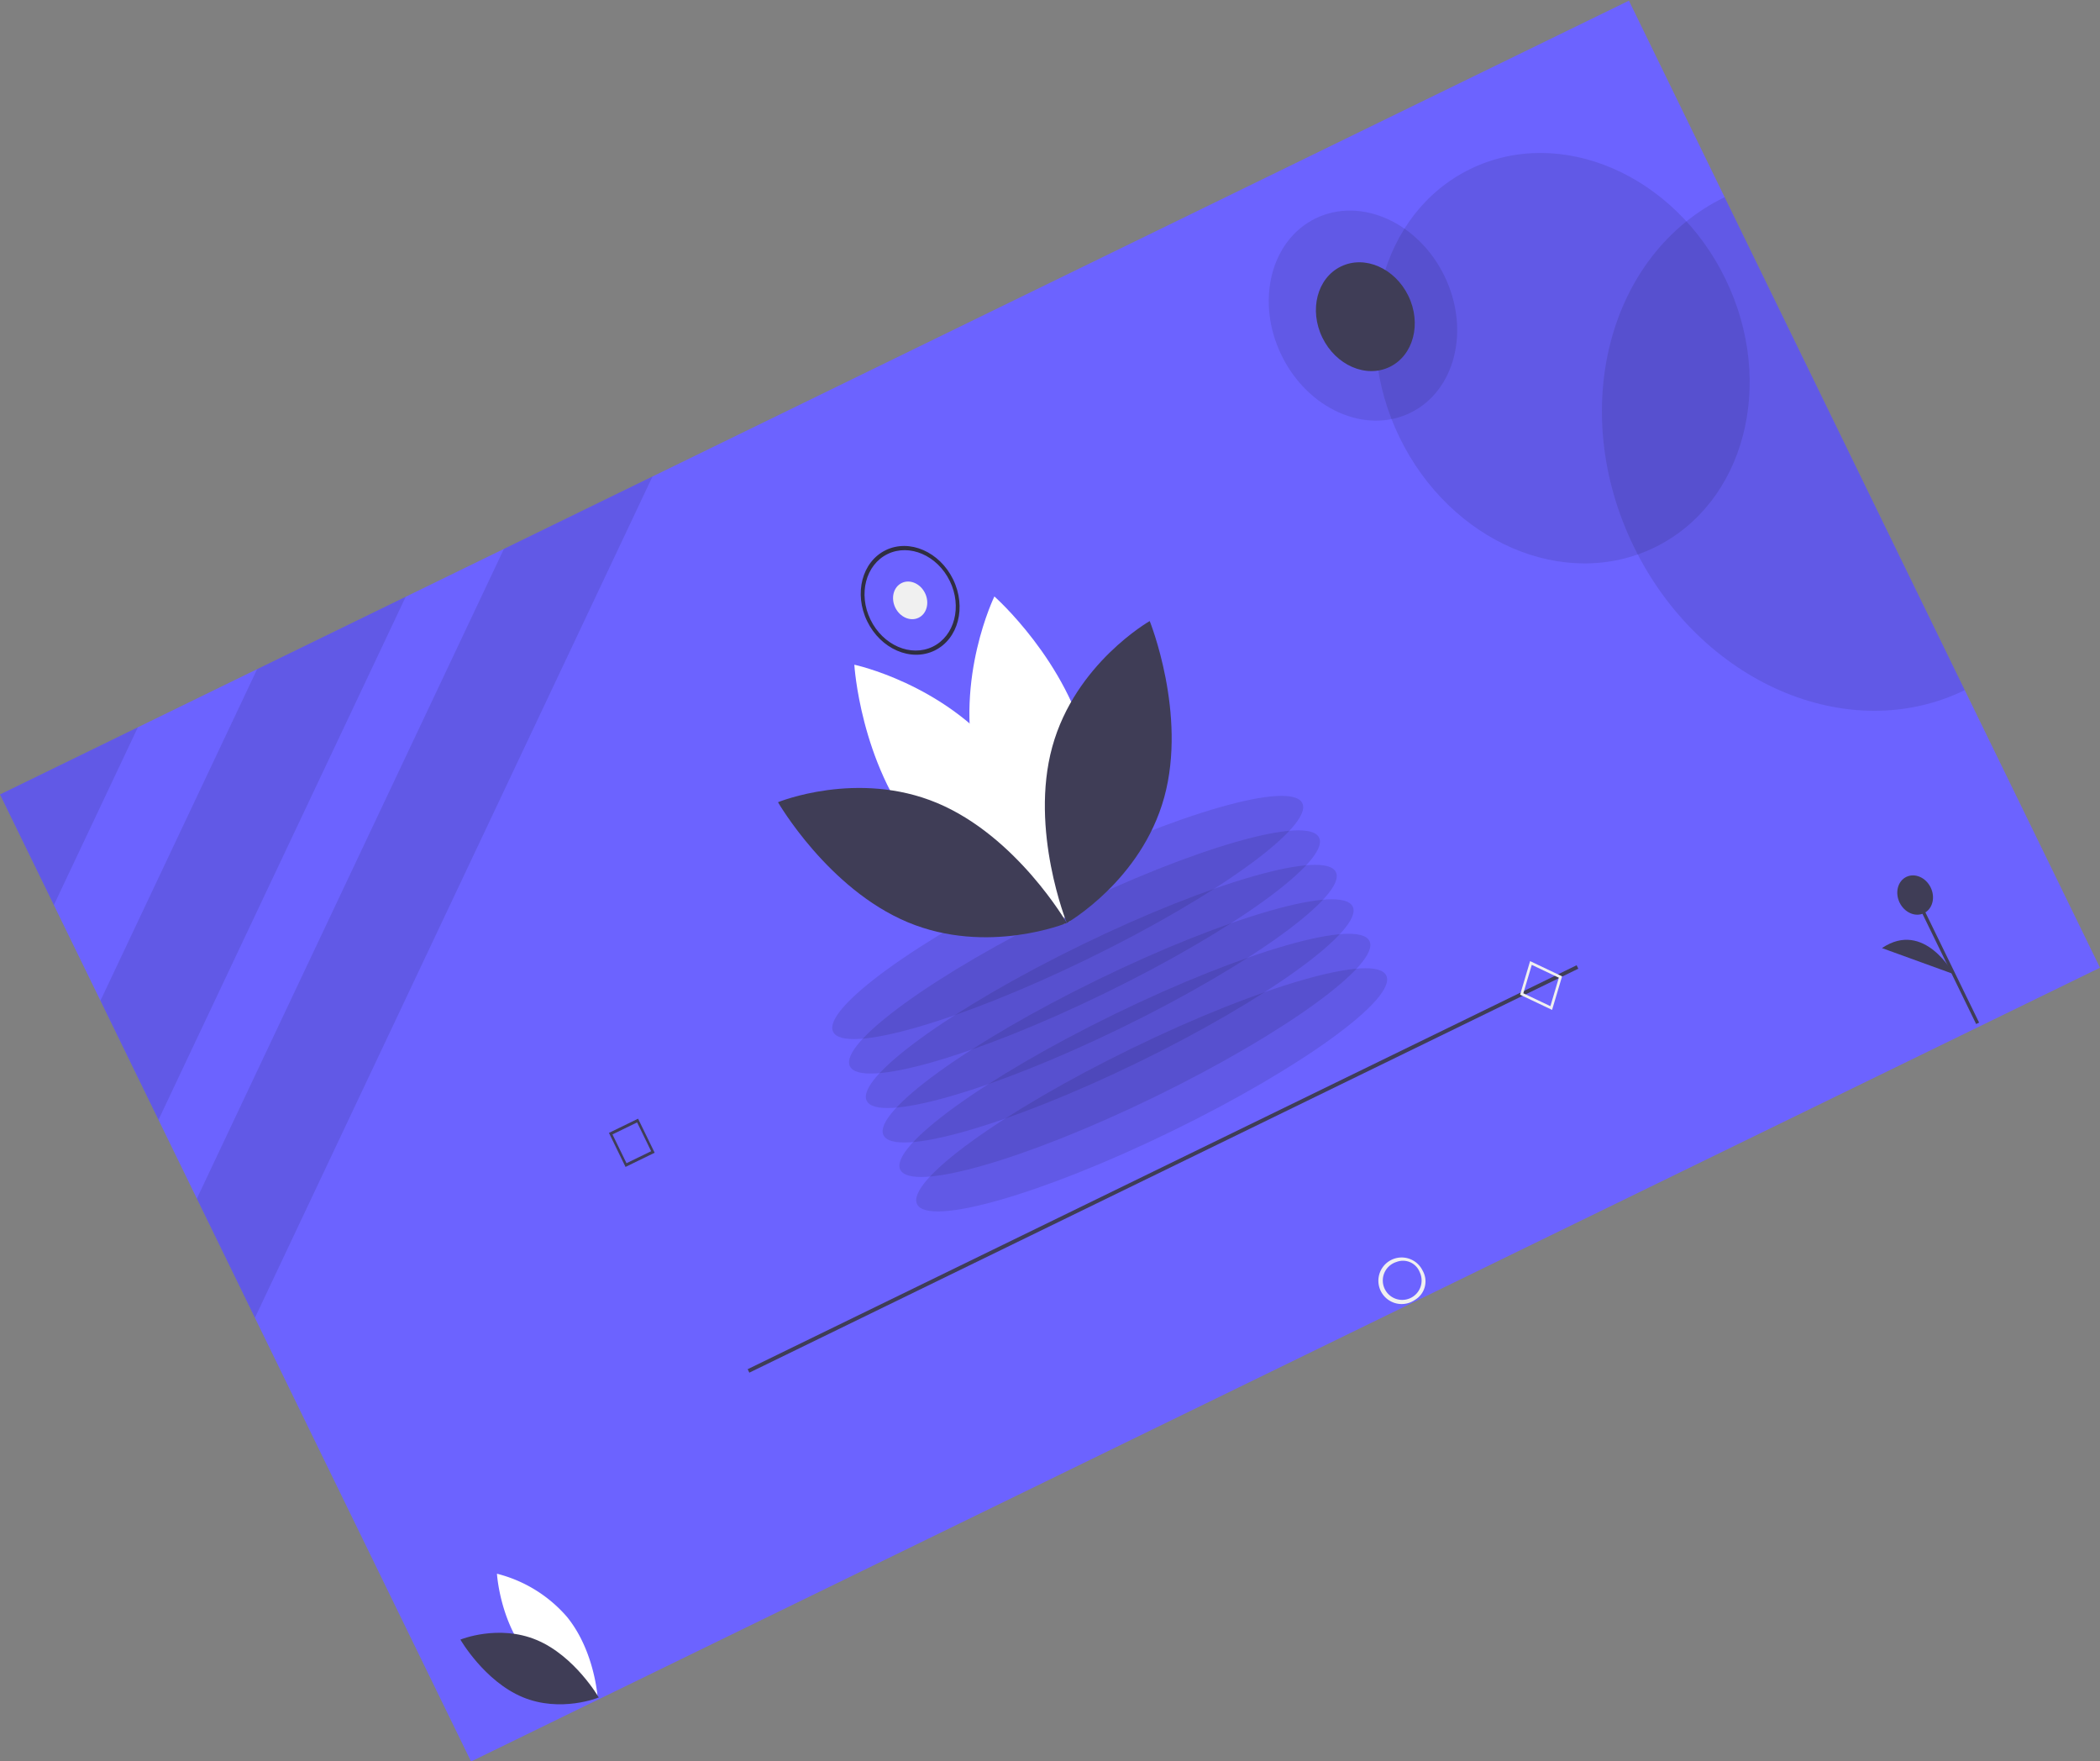 <svg xmlns="http://www.w3.org/2000/svg" width="359.286" height="301.273" viewBox="0 0 359.286 301.273">
  <rect x="0" y="0" width="359.286" height="301.273" fill="#808080" stroke="none"/>
  <g id="Group_93" data-name="Group 93" transform="matrix(0.899, -0.438, 0.438, 0.899, 0, 135.895)">
    <rect id="Rectangle_470" data-name="Rectangle 470" width="310" height="184" fill="#6c63ff"/>
    <rect id="Rectangle_471" data-name="Rectangle 471" width="0.562" height="24.404" transform="translate(286.736 158.976)" fill="#3f3d56"/>
    <ellipse id="Ellipse_92" data-name="Ellipse 92" cx="2.955" cy="3.451" rx="2.955" ry="3.451" transform="translate(284.062 155.525)" fill="#3f3d56"/>
    <path id="Path_411" data-name="Path 411" d="M1046.905,681.062s-.422-10.6-9.075-9.371" transform="translate(-759.889 -507.046)" fill="#3f3d56"/>
    <path id="Path_412" data-name="Path 412" d="M106.09,663.529a23.381,23.381,0,0,0,7.546,11.923s3.076-7.377,1.371-14.74a23.381,23.381,0,0,0-7.546-11.923S104.384,656.167,106.09,663.529Z" transform="translate(-89.408 -491.722)" fill="#fff"/>
    <path id="Path_413" data-name="Path 413" d="M86.379,677.091c4.679,5.32,5.251,13.5,5.251,13.5s-7.015-.447-11.695-5.768-5.251-13.5-5.251-13.5S81.7,671.77,86.379,677.091Z" transform="translate(-67.191 -506.866)" fill="#3f3d56"/>
    <path id="Path_414" data-name="Path 414" d="M124.177,0,0,99.581V76.893L95.9,0Z" opacity="0.1"/>
    <path id="Path_415" data-name="Path 415" d="M77.211,0,0,61.909V39.234L48.932,0Z" opacity="0.1"/>
    <path id="Path_416" data-name="Path 416" d="M26.243,0,0,21.042V0Z" opacity="0.1"/>
    <ellipse id="Ellipse_93" data-name="Ellipse 93" cx="44.647" cy="7.871" rx="44.647" ry="7.871" transform="translate(110.353 123.849)" opacity="0.1"/>
    <ellipse id="Ellipse_94" data-name="Ellipse 94" cx="44.647" cy="7.871" rx="44.647" ry="7.871" transform="translate(110.353 117.29)" opacity="0.1"/>
    <ellipse id="Ellipse_95" data-name="Ellipse 95" cx="44.647" cy="7.871" rx="44.647" ry="7.871" transform="translate(110.353 110.731)" opacity="0.1"/>
    <ellipse id="Ellipse_96" data-name="Ellipse 96" cx="44.647" cy="7.871" rx="44.647" ry="7.871" transform="translate(110.353 104.172)" opacity="0.1"/>
    <ellipse id="Ellipse_97" data-name="Ellipse 97" cx="44.647" cy="7.871" rx="44.647" ry="7.871" transform="translate(110.353 97.612)" opacity="0.1"/>
    <ellipse id="Ellipse_98" data-name="Ellipse 98" cx="44.647" cy="7.871" rx="44.647" ry="7.871" transform="translate(110.353 91.053)" opacity="0.1"/>
    <path id="Path_417" data-name="Path 417" d="M605.266,334.995c-3.56,15.368-15.752,24.886-15.752,24.886s-6.421-15.4-2.862-30.767S602.4,304.228,602.4,304.228,608.826,319.626,605.266,334.995Z" transform="translate(-434.628 -260.162)" fill="#fff"/>
    <path id="Path_418" data-name="Path 418" d="M537.619,334.995c3.56,15.368,15.752,24.886,15.752,24.886s6.421-15.4,2.862-30.767-15.752-24.886-15.752-24.886S534.06,319.626,537.619,334.995Z" transform="translate(-399.362 -260.162)" fill="#fff"/>
    <path id="Path_419" data-name="Path 419" d="M496.477,363.3c9.767,11.105,10.961,28.176,10.961,28.176s-14.643-.934-24.411-12.039-10.961-28.176-10.961-28.176S486.709,352.2,496.477,363.3Z" transform="translate(-352.989 -291.771)" fill="#3f3d56"/>
    <path id="Path_420" data-name="Path 420" d="M608.994,363.3c-9.768,11.105-10.961,28.176-10.961,28.176s14.643-.934,24.411-12.039,10.96-28.176,10.96-28.176S618.761,352.2,608.994,363.3Z" transform="translate(-443.586 -291.771)" fill="#3f3d56"/>
    <rect id="Rectangle_472" data-name="Rectangle 472" width="157.76" height="0.656" transform="translate(71.932 144.404)" fill="#3f3d56"/>
    <path id="Path_421" data-name="Path 421" d="M679.542,714.007a3.983,3.983,0,1,1,3.37-3.935A3.686,3.686,0,0,1,679.542,714.007Zm0-7.215a3.319,3.319,0,1,0,2.808,3.28A3.071,3.071,0,0,0,679.542,706.792Z" transform="translate(-499.783 -530.261)" fill="#f0f0f0"/>
    <path id="Path_422" data-name="Path 422" d="M296.8,474.159h-5.543v-6.475H296.8Zm-5.117-.5h4.69v-5.478h-4.69Z" transform="translate(-222.953 -370.012)" fill="#3f3d56"/>
    <path id="Path_423" data-name="Path 423" d="M830.96,606.755l-3.781-4.734,4.054-4.416,3.781,4.734Zm-3.178-4.71,3.2,4.006,3.43-3.737-3.2-4.006Z" transform="translate(-608.388 -457.323)" fill="#f0f0f0"/>
    <path id="Path_424" data-name="Path 424" d="M1049.154,283.864v93.8c-22.176,0-40.154-21-40.154-46.9S1026.978,283.864,1049.154,283.864Z" transform="translate(-739.154 -246.477)" opacity="0.1"/>
    <ellipse id="Ellipse_99" data-name="Ellipse 99" cx="31" cy="36" rx="31" ry="36" transform="translate(242 14)" opacity="0.1"/>
    <ellipse id="Ellipse_100" data-name="Ellipse 100" cx="15.5" cy="18.5" rx="15.5" ry="18.5" transform="translate(230 10)" opacity="0.1"/>
    <path id="Path_425" data-name="Path 425" d="M902.37,247.8c-4.515,0-8.176-4.275-8.176-9.549s3.66-9.549,8.176-9.549,8.176,4.275,8.176,9.549S906.883,247.8,902.37,247.8Z" transform="translate(-656.585 -209.408)" fill="#3f3d56"/>
    <ellipse id="Ellipse_101" data-name="Ellipse 101" cx="2.83" cy="3.305" rx="2.83" ry="3.305" transform="translate(151.695 35.051)" fill="#f0f0f0"/>
    <path id="Path_426" data-name="Path 426" d="M577.37,276.8c-4.515,0-8.176-4.275-8.176-9.549s3.66-9.549,8.176-9.549,8.176,4.275,8.176,9.549S581.883,276.8,577.37,276.8Zm0-18.363c-4.168,0-7.547,3.946-7.547,8.814s3.379,8.814,7.547,8.814,7.547-3.946,7.547-8.814-3.381-8.809-7.547-8.815Z" transform="translate(-422.844 -228.897)" fill="#2f2e41"/>
  </g>
</svg>
